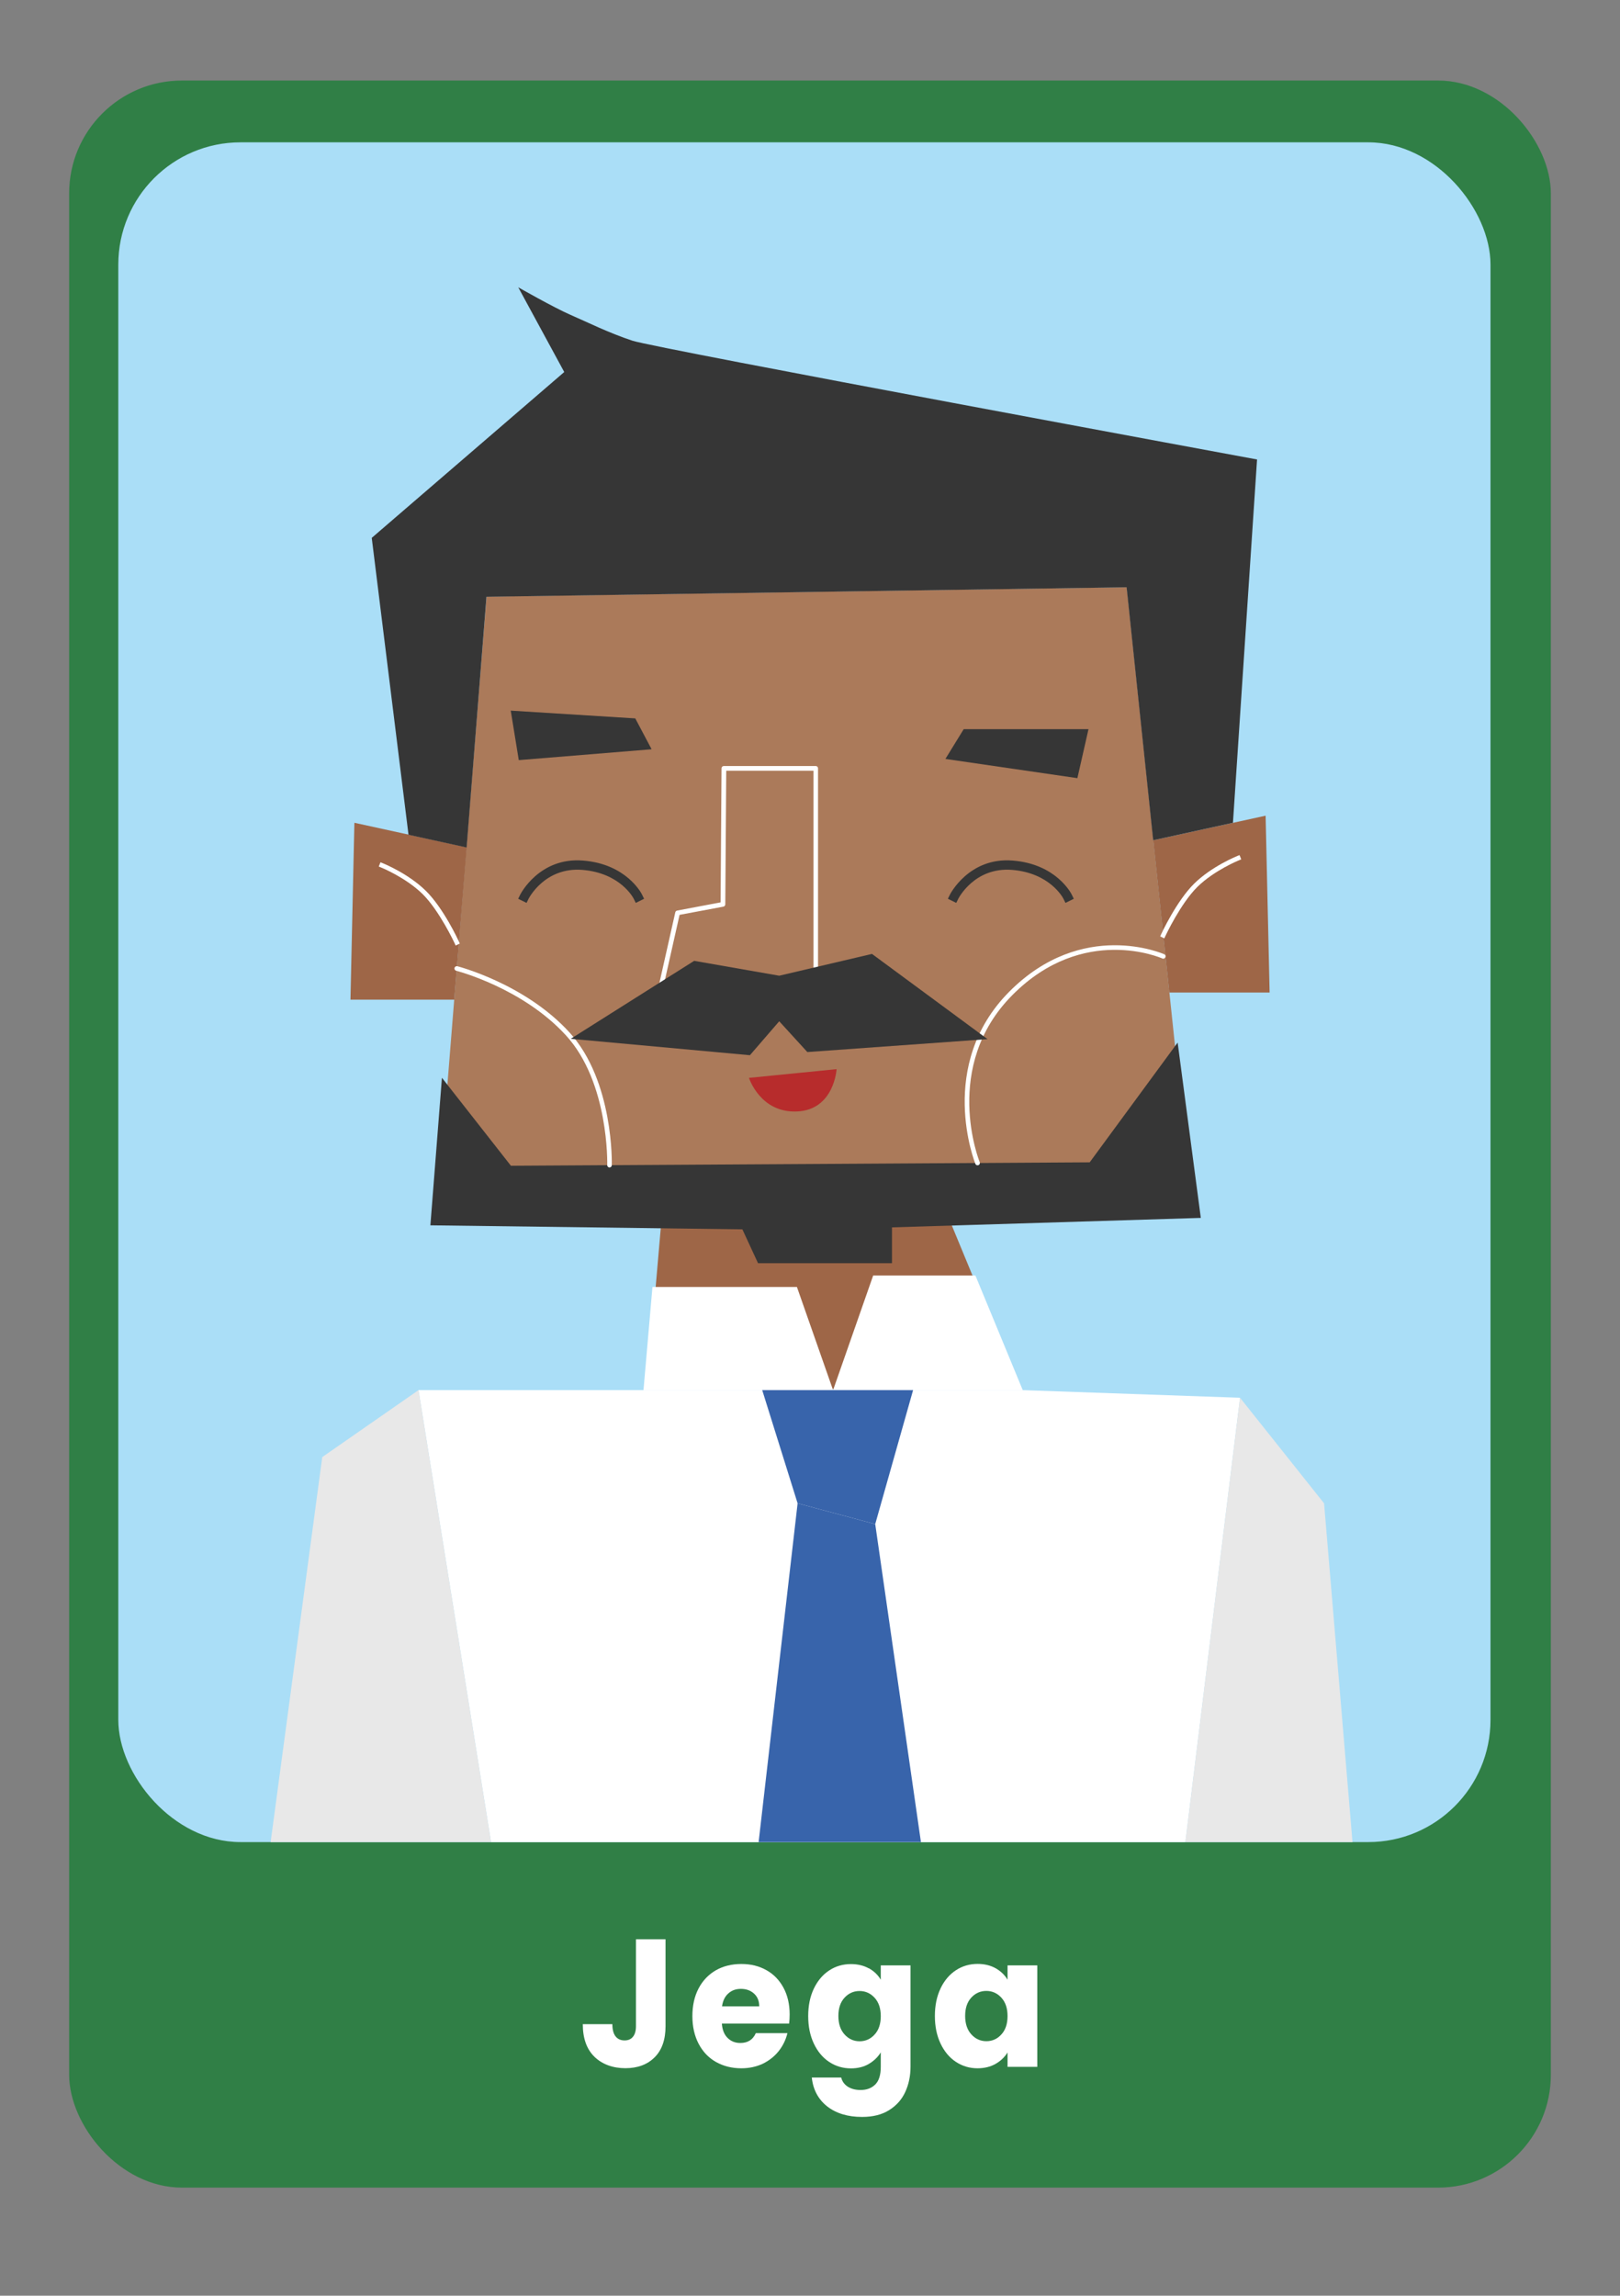 <?xml version="1.0" encoding="UTF-8"?>
<svg id="Layer_2" data-name="Layer 2" xmlns="http://www.w3.org/2000/svg" xmlns:xlink="http://www.w3.org/1999/xlink" viewBox="0 0 189.52 268.55">
  <rect x="0" y="0" width="189.52" height="268.55" fill="#808080" stroke="none"/>
  <defs>
    <style>
      .cls-1 {
        fill: #fff;
      }

      .cls-2 {
        fill: #363636;
      }

      .cls-3 {
        fill: #ab7a5a;
      }

      .cls-4 {
        fill: #307f46;
      }

      .cls-5 {
        clip-path: url(#clippath);
      }

      .cls-6 {
        fill: none;
      }

      .cls-7 {
        fill: #e8e8e8;
      }

      .cls-8 {
        fill: #9e6647;
      }

      .cls-9 {
        fill: #aadef7;
      }

      .cls-10 {
        fill: #b72c2c;
      }

      .cls-11 {
        fill: #3864ab;
      }
    </style>
    <clipPath id="clippath">
      <rect class="cls-6" x="13.84" y="16.65" width="160.53" height="198.84" rx="14.3" ry="14.3"/>
    </clipPath>
  </defs>
  <rect class="cls-4" x="8.09" y="9.42" width="173.34" height="246.49" rx="13.2" ry="13.2"/>
  <rect class="cls-9" x="13.84" y="16.65" width="160.53" height="198.84" rx="14.3" ry="14.3"/>
  <g>
    <path class="cls-1" d="M77.86,226.85v10.17c0,1.57-.42,2.79-1.27,3.64-.85,.85-1.99,1.28-3.43,1.28s-2.71-.45-3.62-1.34c-.91-.89-1.36-2.16-1.36-3.81h3.46c0,.62,.12,1.1,.37,1.42s.6,.48,1.06,.48c.42,0,.75-.14,.98-.43,.23-.28,.35-.69,.35-1.23v-10.17h3.48Z"/>
    <path class="cls-1" d="M92.32,236.72h-7.87c.05,.74,.28,1.3,.68,1.69,.4,.39,.89,.58,1.48,.58,.87,0,1.47-.38,1.81-1.15h3.7c-.19,.78-.53,1.48-1.03,2.11-.5,.62-1.12,1.11-1.86,1.47-.75,.35-1.58,.53-2.5,.53-1.11,0-2.1-.25-2.97-.74s-1.55-1.21-2.03-2.13-.73-2-.73-3.23,.24-2.31,.72-3.23,1.16-1.63,2.02-2.13c.87-.5,1.87-.74,2.99-.74s2.07,.24,2.93,.72,1.52,1.17,2,2.06,.72,1.94,.72,3.13c0,.34-.02,.69-.06,1.06Zm-3.5-2.02c0-.62-.2-1.12-.61-1.49-.41-.37-.92-.55-1.53-.55s-1.08,.18-1.47,.53c-.4,.35-.65,.86-.74,1.51h4.35Z"/>
    <path class="cls-1" d="M101.65,230.25c.6,.34,1.07,.79,1.39,1.34v-1.68h3.48v11.85c0,1.09-.21,2.08-.62,2.97-.41,.89-1.04,1.59-1.89,2.12s-1.9,.79-3.16,.79c-1.68,0-3.04-.42-4.09-1.24-1.04-.83-1.64-1.95-1.79-3.37h3.44c.11,.45,.37,.81,.77,1.07,.41,.26,.91,.39,1.5,.39,.72,0,1.29-.22,1.72-.65,.43-.43,.64-1.12,.64-2.07v-1.68c-.34,.55-.81,1-1.4,1.35s-1.29,.52-2.09,.52c-.94,0-1.78-.25-2.54-.75-.76-.5-1.36-1.22-1.8-2.15-.44-.93-.66-2-.66-3.22s.22-2.29,.66-3.21,1.04-1.63,1.8-2.13c.76-.5,1.61-.74,2.54-.74,.8,0,1.5,.17,2.11,.51Zm.67,3.45c-.48-.52-1.07-.79-1.76-.79s-1.28,.26-1.76,.78c-.48,.52-.72,1.23-.72,2.14s.24,1.63,.72,2.16,1.07,.8,1.76,.8,1.28-.26,1.76-.79c.48-.52,.72-1.24,.72-2.15s-.24-1.62-.72-2.15Z"/>
    <path class="cls-1" d="M110.03,232.61c.44-.92,1.04-1.63,1.8-2.13,.76-.5,1.61-.74,2.54-.74,.8,0,1.5,.17,2.11,.51,.6,.34,1.07,.79,1.39,1.34v-1.68h3.48v11.87h-3.48v-1.68c-.34,.55-.81,1-1.41,1.34-.6,.34-1.31,.51-2.11,.51-.92,0-1.76-.25-2.52-.75-.76-.5-1.36-1.22-1.8-2.15-.44-.93-.66-2-.66-3.22s.22-2.29,.66-3.21Zm7.12,1.08c-.48-.52-1.07-.79-1.76-.79s-1.28,.26-1.76,.78c-.48,.52-.72,1.23-.72,2.14s.24,1.63,.72,2.16,1.07,.8,1.76,.8,1.28-.26,1.76-.79c.48-.52,.72-1.24,.72-2.15s-.24-1.62-.72-2.15Z"/>
  </g>
  <g class="cls-5">
    <g>
      <polygon class="cls-8" points="77.79 138.02 108.95 137.54 119.26 162.5 75.67 162.5 77.79 138.02"/>
      <polygon class="cls-1" points="76.33 150.55 93.23 150.55 97.46 162.62 75.28 162.62 76.33 150.55"/>
      <polygon class="cls-1" points="114.11 149.21 102.15 149.21 97.46 162.62 119.65 162.62 114.11 149.21"/>
      <polygon class="cls-1" points="75.28 162.62 48.96 162.62 65.66 266.66 132.38 266.66 145.07 163.51 119.65 162.62 75.28 162.62"/>
      <polygon class="cls-11" points="89.17 162.62 106.82 162.62 102.39 178.29 93.31 175.86 89.17 162.62"/>
      <polygon class="cls-11" points="86.37 236.16 93.31 175.86 102.39 178.29 110.71 236.16 98.54 251.83 86.37 236.16"/>
      <polygon class="cls-7" points="145.07 163.51 154.9 175.86 162.52 266.66 132.38 266.66 145.07 163.51"/>
      <polygon class="cls-7" points="48.96 162.62 37.7 170.45 24.8 266.66 65.66 266.66 48.96 162.62"/>
      <polygon class="cls-3" points="56.92 69.79 131.82 68.69 139.5 141.73 51.06 142.84 56.92 69.79"/>
      <g>
        <polygon class="cls-8" points="134.92 98.29 148.06 95.42 148.53 116.11 136.8 116.11 134.92 98.29"/>
        <path class="cls-1" d="M136.22,109.77l-.49-.23,.11-.25c.07-.16,1.82-3.91,3.87-5.93,2.06-2.02,4.93-3.18,5.05-3.23l.25-.1,.2,.5-.25,.1s-2.89,1.17-4.87,3.11c-1.98,1.95-3.74,5.73-3.76,5.77l-.11,.25Z"/>
      </g>
      <g>
        <polygon class="cls-8" points="54.6 99.12 41.46 96.25 41 116.94 53.14 116.94 54.6 99.12"/>
        <path class="cls-1" d="M53.3,110.6l-.11-.25s-1.78-3.82-3.76-5.77c-1.98-1.94-4.84-3.1-4.87-3.11l-.25-.1,.2-.5,.25,.1c.12,.05,2.99,1.21,5.05,3.23,2.06,2.02,3.8,5.77,3.87,5.93l.11,.25-.49,.23Z"/>
      </g>
      <path class="cls-2" d="M134.92,98.29l9.32-2.04,2.82-42.5s-70.26-12.98-73.06-13.89c-2.8-.92-5.32-2.19-7.24-3.02s-6.13-3.23-6.13-3.23l5.38,9.91-22.52,19.4,4.3,34.73,6.8,1.49,2.32-29.33,74.89-1.11,3.11,29.6Z"/>
      <polygon class="cls-2" points="126.04 91.03 127.34 85.3 112.74 85.3 110.6 88.78 126.04 91.03"/>
      <polygon class="cls-2" points="60.69 88.92 59.75 83.13 74.32 84.04 76.23 87.65 60.69 88.92"/>
      <path class="cls-1" d="M77.15,116.48c-.08,0-.16-.04-.21-.1-.05-.07-.08-.15-.06-.23l2.12-9.42c.02-.11,.11-.19,.22-.21l5.08-.96,.11-15.68c0-.15,.12-.27,.27-.27h10.75c.15,0,.27,.12,.27,.27v25.54c0,.15-.11,.27-.26,.27l-18.29,.78h-.01Zm2.35-9.46l-2,8.9,17.67-.75v-25.01h-10.21l-.11,15.63c0,.13-.09,.24-.22,.27l-5.13,.96Zm5.08-1.23h0Z"/>
      <path class="cls-2" d="M74.38,105.63l-.24-.49c-.06-.12-1.58-3.02-6.01-3.38-4.4-.35-6.27,3.34-6.29,3.37l-.24,.49-.98-.48,.24-.49s2.21-4.4,7.35-3.98c5.07,.4,6.83,3.83,6.9,3.98l.24,.49-.97,.48Z"/>
      <path class="cls-2" d="M124.65,105.63l-.24-.49c-.06-.12-1.58-3.02-6.01-3.38-4.4-.35-6.27,3.34-6.29,3.37l-.24,.49-.98-.48,.24-.49s2.22-4.4,7.35-3.98c5.07,.4,6.83,3.83,6.9,3.98l.24,.49-.97,.48Z"/>
      <polygon class="cls-2" points="51.7 126.08 59.77 136.37 127.48 135.97 137.77 121.96 140.48 142.47 104.35 143.58 104.35 147.77 88.68 147.77 86.85 143.81 50.35 143.34 51.7 126.08"/>
      <path class="cls-10" d="M87.62,126.09l10.25-1.02s-.27,4.74-4.6,4.95-5.65-3.93-5.65-3.93Z"/>
      <path class="cls-1" d="M114.36,136.32c-.11,0-.21-.06-.25-.17-.05-.11-4.6-11.53,3.96-20.14,8.56-8.61,18.04-4.42,18.13-4.38,.14,.06,.2,.22,.13,.36s-.22,.2-.36,.13c-.09-.04-9.23-4.07-17.52,4.27-8.31,8.35-3.89,19.44-3.84,19.55,.06,.14,0,.3-.15,.36-.03,.01-.07,.02-.1,.02Z"/>
      <path class="cls-1" d="M71.3,136.57h0c-.15,0-.27-.13-.26-.28,0-.1,.23-9.64-4.83-15.17-5.08-5.56-12.76-7.54-12.84-7.56-.15-.04-.23-.18-.2-.33,.04-.14,.18-.23,.33-.2,.08,.02,7.91,2.04,13.1,7.72,5.22,5.7,4.98,15.46,4.97,15.56,0,.15-.12,.26-.27,.26Z"/>
      <polygon class="cls-2" points="66.77 121.52 81.21 112.4 91.16 114.14 102.01 111.59 115.53 121.56 94.45 123.07 91.16 119.47 87.73 123.44 66.77 121.52"/>
    </g>
  </g>
</svg>